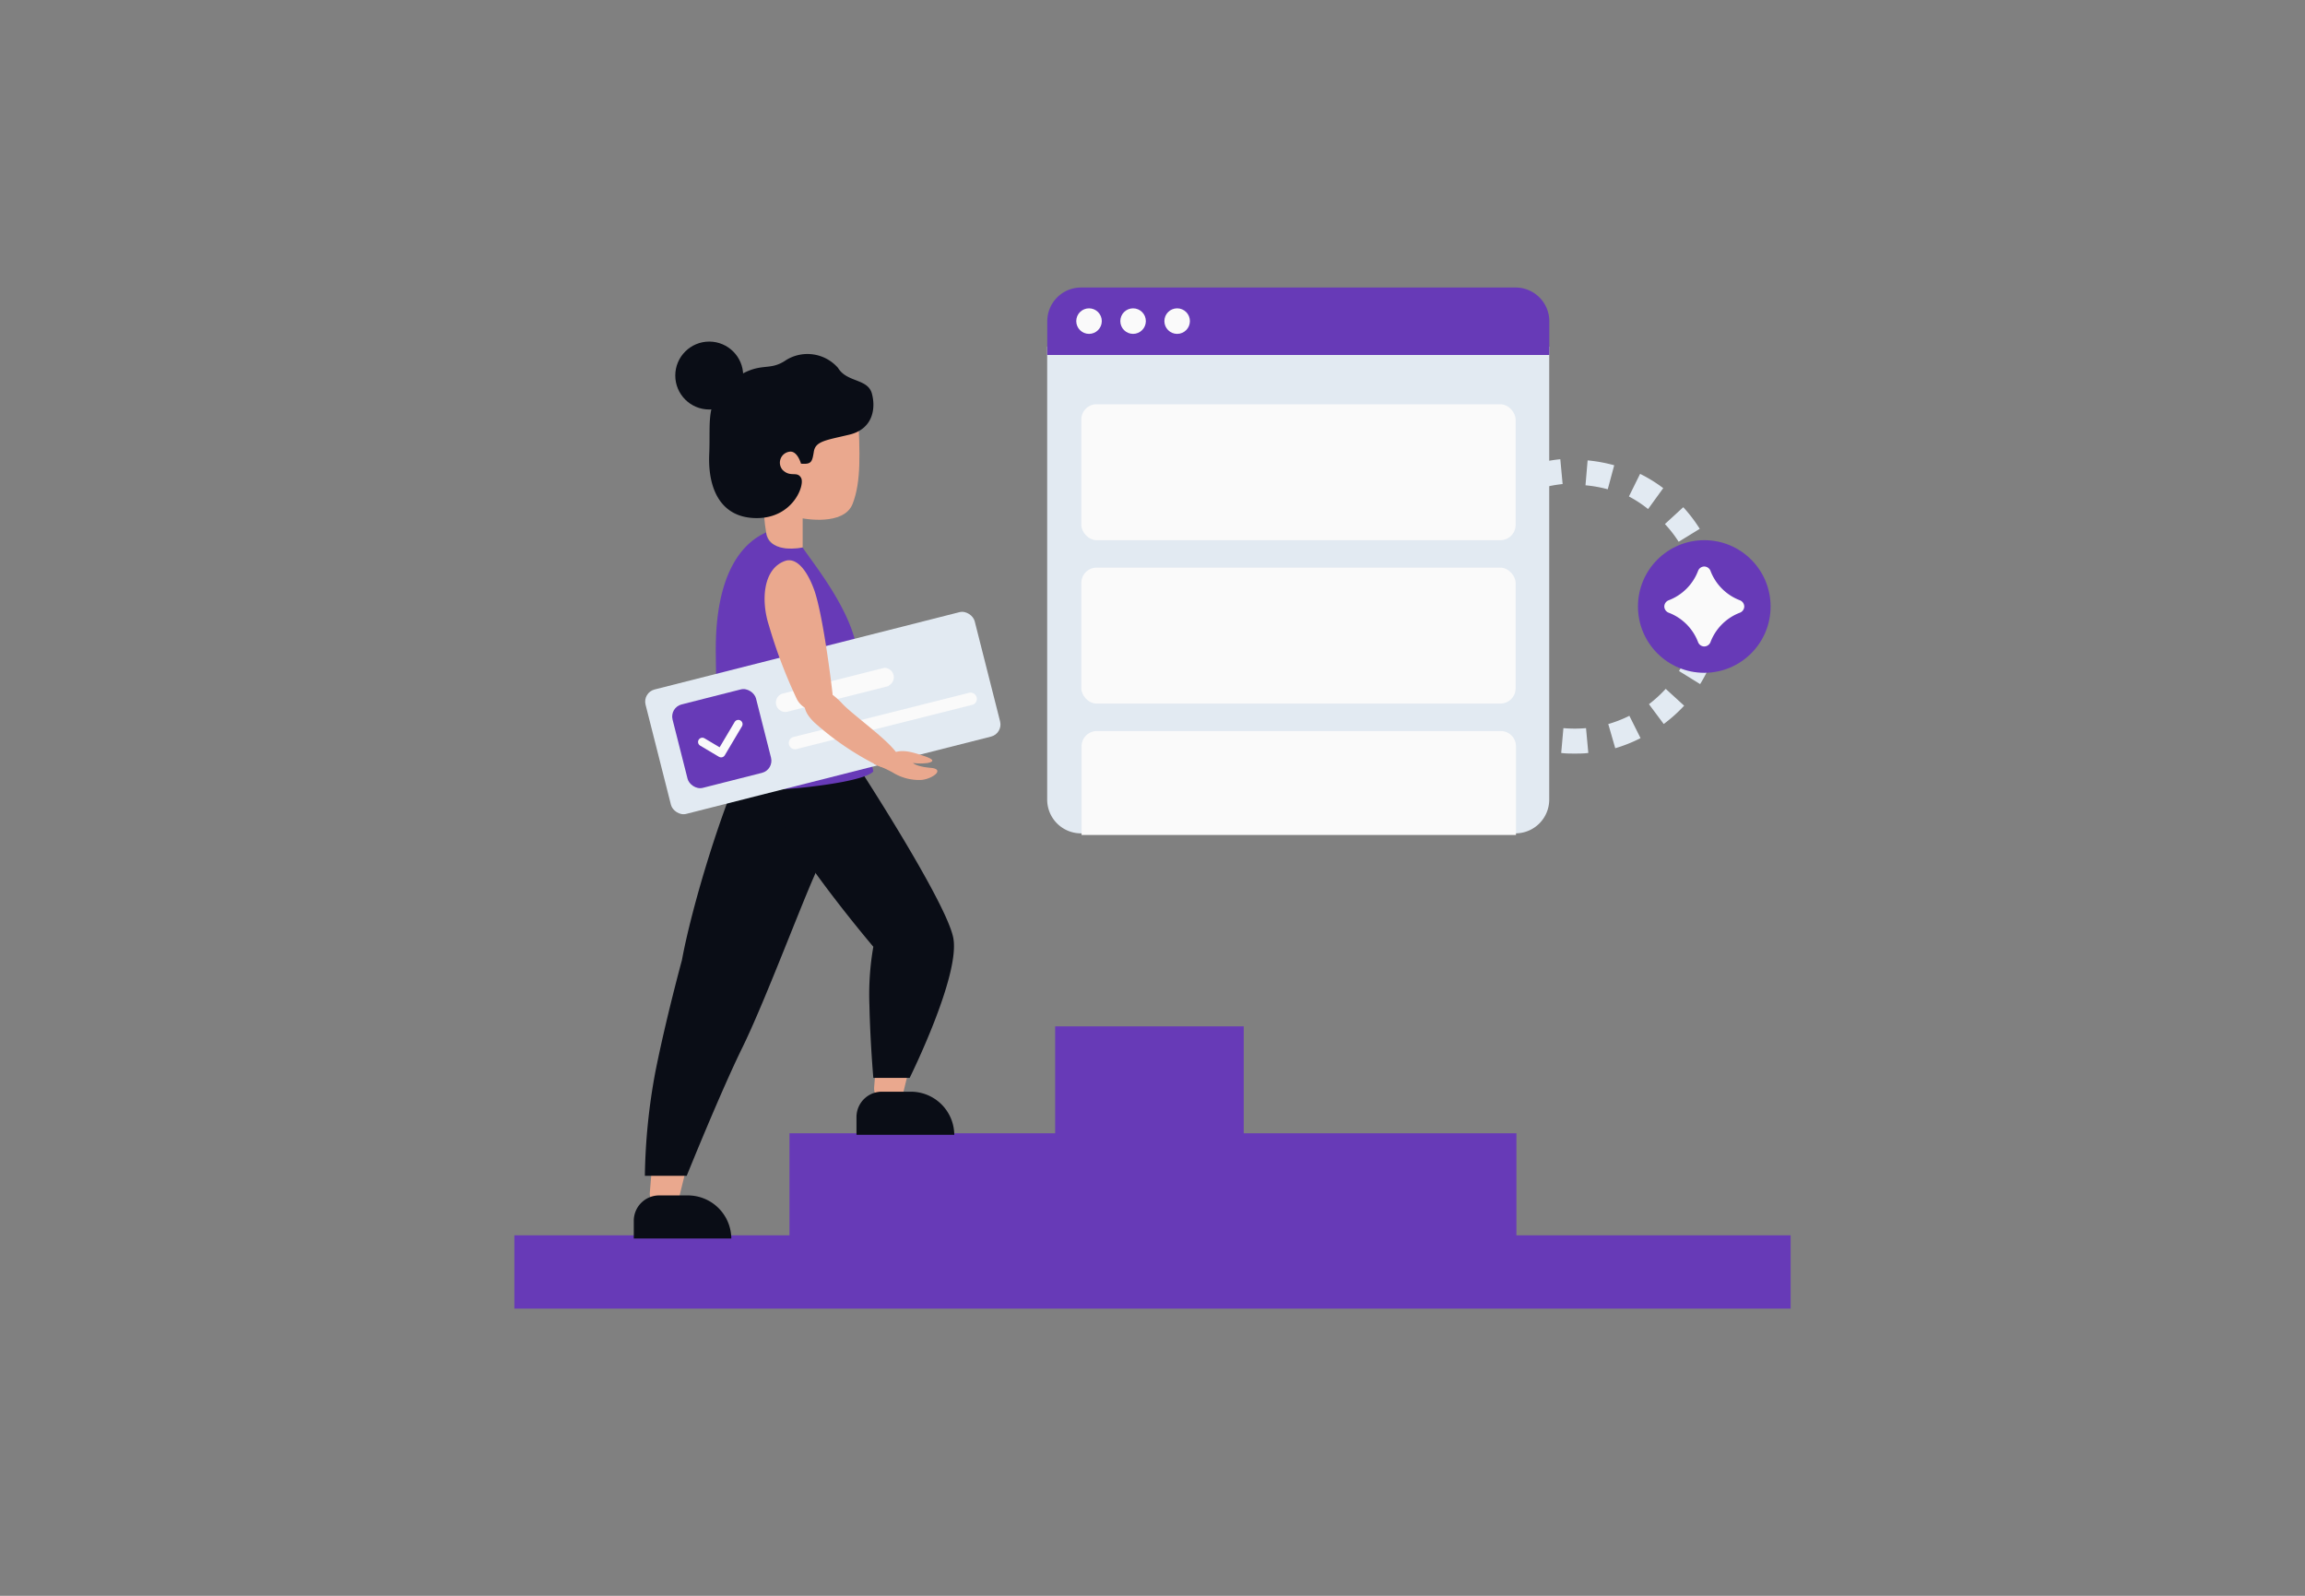 <svg id="Layer_1" data-name="Layer 1" xmlns="http://www.w3.org/2000/svg" viewBox="0 0 260 180"><rect x="0" y="0" width="260" height="180" fill="#808080" stroke="none"/><title>Flat Web Illustrations Pack - Scene 44</title><path d="M177.61,85c-.5,0-1,0-1.51-.07l.25-2.8a14.48,14.48,0,0,0,2.55,0l.26,2.8C178.66,85,178.13,85,177.61,85Zm-4.54-.63a17.06,17.06,0,0,1-2.86-1.1l1.25-2.52a14.29,14.29,0,0,0,2.38.92Zm9.12,0-.78-2.7a14.32,14.32,0,0,0,2.38-.93l1.26,2.52A16.59,16.59,0,0,1,182.19,84.4Zm-14.6-2.71a16.45,16.45,0,0,1-2.27-2.07l2.08-1.89a14,14,0,0,0,1.89,1.71Zm20.07,0L186,79.43a14.75,14.75,0,0,0,1.89-1.73l2.08,1.9A17.1,17.1,0,0,1,187.66,81.67Zm-24.2-4.49a16.79,16.79,0,0,1-1.37-2.75l2.62-1a13.87,13.87,0,0,0,1.14,2.28Zm28.32,0-2.39-1.48a13.92,13.92,0,0,0,1.13-2.29l2.63,1A16.79,16.79,0,0,1,191.78,77.15Zm-30.54-5.67a17.42,17.42,0,0,1-.28-3.06h2.81A13.6,13.6,0,0,0,164,71Zm32.75,0-2.77-.51a13.51,13.51,0,0,0,.23-2.55l2.82-.06v.06A17.33,17.33,0,0,1,194,71.44Zm-30-5.57-2.77-.51a17.81,17.81,0,0,1,.83-3l2.63,1A13.23,13.23,0,0,0,164,65.87Zm27.21-.09a14,14,0,0,0-.71-2.45l2.62-1a17,17,0,0,1,.86,3Zm-25.39-4.65-2.39-1.48a17,17,0,0,1,1.85-2.46l2.08,1.9A14,14,0,0,0,165.82,61.13Zm23.54-.08a13.8,13.8,0,0,0-1.55-2l2.07-1.9a16.91,16.91,0,0,1,1.86,2.44Zm-20.12-3.69-1.7-2.24a16.67,16.67,0,0,1,2.6-1.63L171.41,56A13.54,13.54,0,0,0,169.24,57.36Zm16.67,0A13.48,13.48,0,0,0,183.74,56L185,53.45a16.37,16.37,0,0,1,2.61,1.61Zm-12.13-2.23L173,52.37a17,17,0,0,1,3-.57l.26,2.8A14.26,14.26,0,0,0,173.78,55.08Zm7.58,0a14.37,14.37,0,0,0-2.51-.45l.24-2.81a17.36,17.36,0,0,1,3,.55Z" fill="#e2eaf2"/><path d="M118.14,39.1h56.61a0,0,0,0,1,0,0V90.2A3.81,3.81,0,0,1,170.93,94h-49a3.81,3.81,0,0,1-3.81-3.81V39.1A0,0,0,0,1,118.14,39.1Z" fill="#e2eaf2"/><path d="M118.14,32.39h56.61a0,0,0,0,1,0,0v3.85A3.81,3.81,0,0,1,170.93,40h-49a3.81,3.81,0,0,1-3.81-3.81V32.39A0,0,0,0,1,118.14,32.39Z" transform="translate(292.88 72.43) rotate(180)" fill="#673AB7"/><circle cx="122.84" cy="36.22" r="1.44" fill="#fafafa"/><circle cx="127.81" cy="36.22" r="1.44" fill="#fafafa"/><circle cx="132.78" cy="36.22" r="1.44" fill="#fafafa"/><rect x="121.97" y="45.6" width="48.99" height="15.33" rx="1.72" fill="#fafafa"/><rect x="121.97" y="64.03" width="48.99" height="15.33" rx="1.72" fill="#fafafa"/><path d="M171,84.18v10H122v-10a1.73,1.73,0,0,1,1.73-1.72h45.54A1.72,1.72,0,0,1,171,84.18Z" fill="#fafafa"/><polygon points="58.02 147.61 58.02 139.34 89.05 139.34 89.05 127.83 119.02 127.83 119.02 115.77 140.29 115.77 140.29 127.83 171.05 127.83 171.05 139.34 201.98 139.34 201.98 147.61 58.02 147.61" fill="#673AB7"/><path d="M74.7,136.34h0a1.75,1.75,0,0,1-1.39-1.93l.48-5.88c.14-1.76,1.35-3.2,2.67-3h0c1.32.21,2,2,1.58,3.68L76.62,135A1.75,1.75,0,0,1,74.7,136.34Z" fill="#eaa88e"/><path d="M71.46,134.81h11a0,0,0,0,1,0,0v2a2.86,2.86,0,0,1-2.86,2.86H76.36a4.9,4.9,0,0,1-4.9-4.9v0a0,0,0,0,1,0,0Z" transform="translate(153.95 274.51) rotate(-180)" fill="#0a0d16"/><path d="M84.55,84.55C81.46,90.78,78,102.4,76.92,108.3c0,0-1.81,6.63-3,12.62a68.58,68.58,0,0,0-1.18,11.71h4.72s3.81-9.44,6.26-14.43S90,103,91.9,98.68s2-13.73,2-13.73Z" fill="#0a0d16"/><path d="M100,124.47h0a1.76,1.76,0,0,1-1.39-1.93l.48-5.88c.15-1.76,1.35-3.2,2.67-3h0c1.32.21,2,2,1.58,3.68l-1.41,5.72A1.76,1.76,0,0,1,100,124.47Z" fill="#eaa88e"/><path d="M96.58,123.1h11a0,0,0,0,1,0,0v2a2.86,2.86,0,0,1-2.86,2.86h-3.27a4.9,4.9,0,0,1-4.9-4.9v0A0,0,0,0,1,96.58,123.1Z" transform="translate(204.19 251.1) rotate(-180)" fill="#0a0d16"/><path d="M86.91,89.79c1.54,5.17,11.6,17,11.6,17a31.32,31.32,0,0,0-.44,6.62c.09,4.18.44,8.17.44,8.17h4.1s5.81-11.7,4.9-15.88S96.89,86.61,96.89,86.61L95.71,85H89Z" fill="#0a0d16"/><path d="M86.42,60.06c-2.6,1.13-5.77,4.49-5.68,13.57s.51,14.74.51,14.74,2.59,1.23,9.75.42S98.51,87,98.51,87a83.45,83.45,0,0,1-1.71-12.4c-.09-4.93-4.72-10.56-6.26-12.83C90.54,61.74,86.56,62.47,86.42,60.06Z" fill="#673AB7"/><path d="M96.8,46.76c.18,4.18.37,7.54-.63,10.08s-5.63,1.63-5.63,1.63v3.27s-3.67.86-4.12-1.68,0-3.22-.87-6.85-.91-7.45,3.17-9.35S96.89,44.58,96.8,46.76Z" fill="#eaa88e"/><path d="M94.53,41.5c1,1.66,3.36,1.18,3.82,2.9s.09,4-2.55,4.63-3.81.73-4,1.91-.27,1.45-1.45,1.36c0,0-.37-1.36-1.18-1.36A1.25,1.25,0,0,0,88.27,53c.91.9,1.63.09,2.09.9s-.91,4.54-5,4.54S79.83,55.11,80,51.21s-.54-6.08,2.63-8.35,4-.82,6.08-2.27A4.58,4.58,0,0,1,94.53,41.5Z" fill="#0a0d16"/><circle cx="80" cy="42.36" r="3.83" fill="#0a0d16"/><rect x="73.66" y="73.19" width="38.3" height="14.48" rx="1.41" transform="translate(-16.92 25.28) rotate(-14.23)" fill="#e2eaf2"/><rect x="76.56" y="78.46" width="9.71" height="9.71" rx="1.41" transform="translate(-17.98 22.57) rotate(-14.23)" fill="#673AB7"/><path d="M100.25,77.38,88.77,80.29a1.06,1.06,0,0,1-.52-2.05l11.48-2.91a1.06,1.06,0,0,1,.52,2Z" fill="#fafafa"/><path d="M109.72,79.49l-19.87,5a.7.7,0,1,1-.35-1.36l19.88-5a.71.71,0,0,1,.34,1.37Z" fill="#fafafa"/><polyline points="83.28 81.68 81.34 84.95 79.22 83.69" fill="none" stroke="#fafafa" stroke-linecap="round" stroke-linejoin="round" stroke-width="0.96"/><path d="M88.53,63.28c-2.46.89-2.71,4.45-1.8,7.26a56.2,56.2,0,0,0,3.17,8.35c1.09,2,4.27,1.64,4-.72s-1.18-9.26-2.09-11.71S89.69,62.86,88.53,63.28Z" fill="#eaa88e"/><path d="M91.9,77.8c-1.09.79-1.91,1.91,0,3.73a32.36,32.36,0,0,0,7.26,4.9c1.45.54,3.09-.18,1.73-1.82s-4.81-4.08-5.9-5.26S92.53,77.35,91.9,77.8Z" fill="#eaa88e"/><path d="M100.16,85.25c1.27-.91,2.59-.46,4,0s1.09.68.5.81a6.28,6.28,0,0,1-1.68,0s.36.41,2,.55.27,1.22-1,1.36a5.61,5.61,0,0,1-3.32-.86,16,16,0,0,0-2.11-.94Z" fill="#eaa88e"/><circle cx="192.24" cy="68.41" r="7.48" fill="#673AB7"/><path d="M196.75,68.41h0a.77.77,0,0,1-.49.7,5.72,5.72,0,0,0-3.32,3.32.77.77,0,0,1-.7.49h0a.76.76,0,0,1-.7-.49,5.72,5.72,0,0,0-3.32-3.32.77.77,0,0,1-.49-.7h0a.77.77,0,0,1,.49-.7,5.72,5.72,0,0,0,3.32-3.32.76.76,0,0,1,.7-.49h0a.77.77,0,0,1,.7.49,5.72,5.72,0,0,0,3.32,3.32A.77.77,0,0,1,196.75,68.41Z" fill="#fafafa"/></svg>